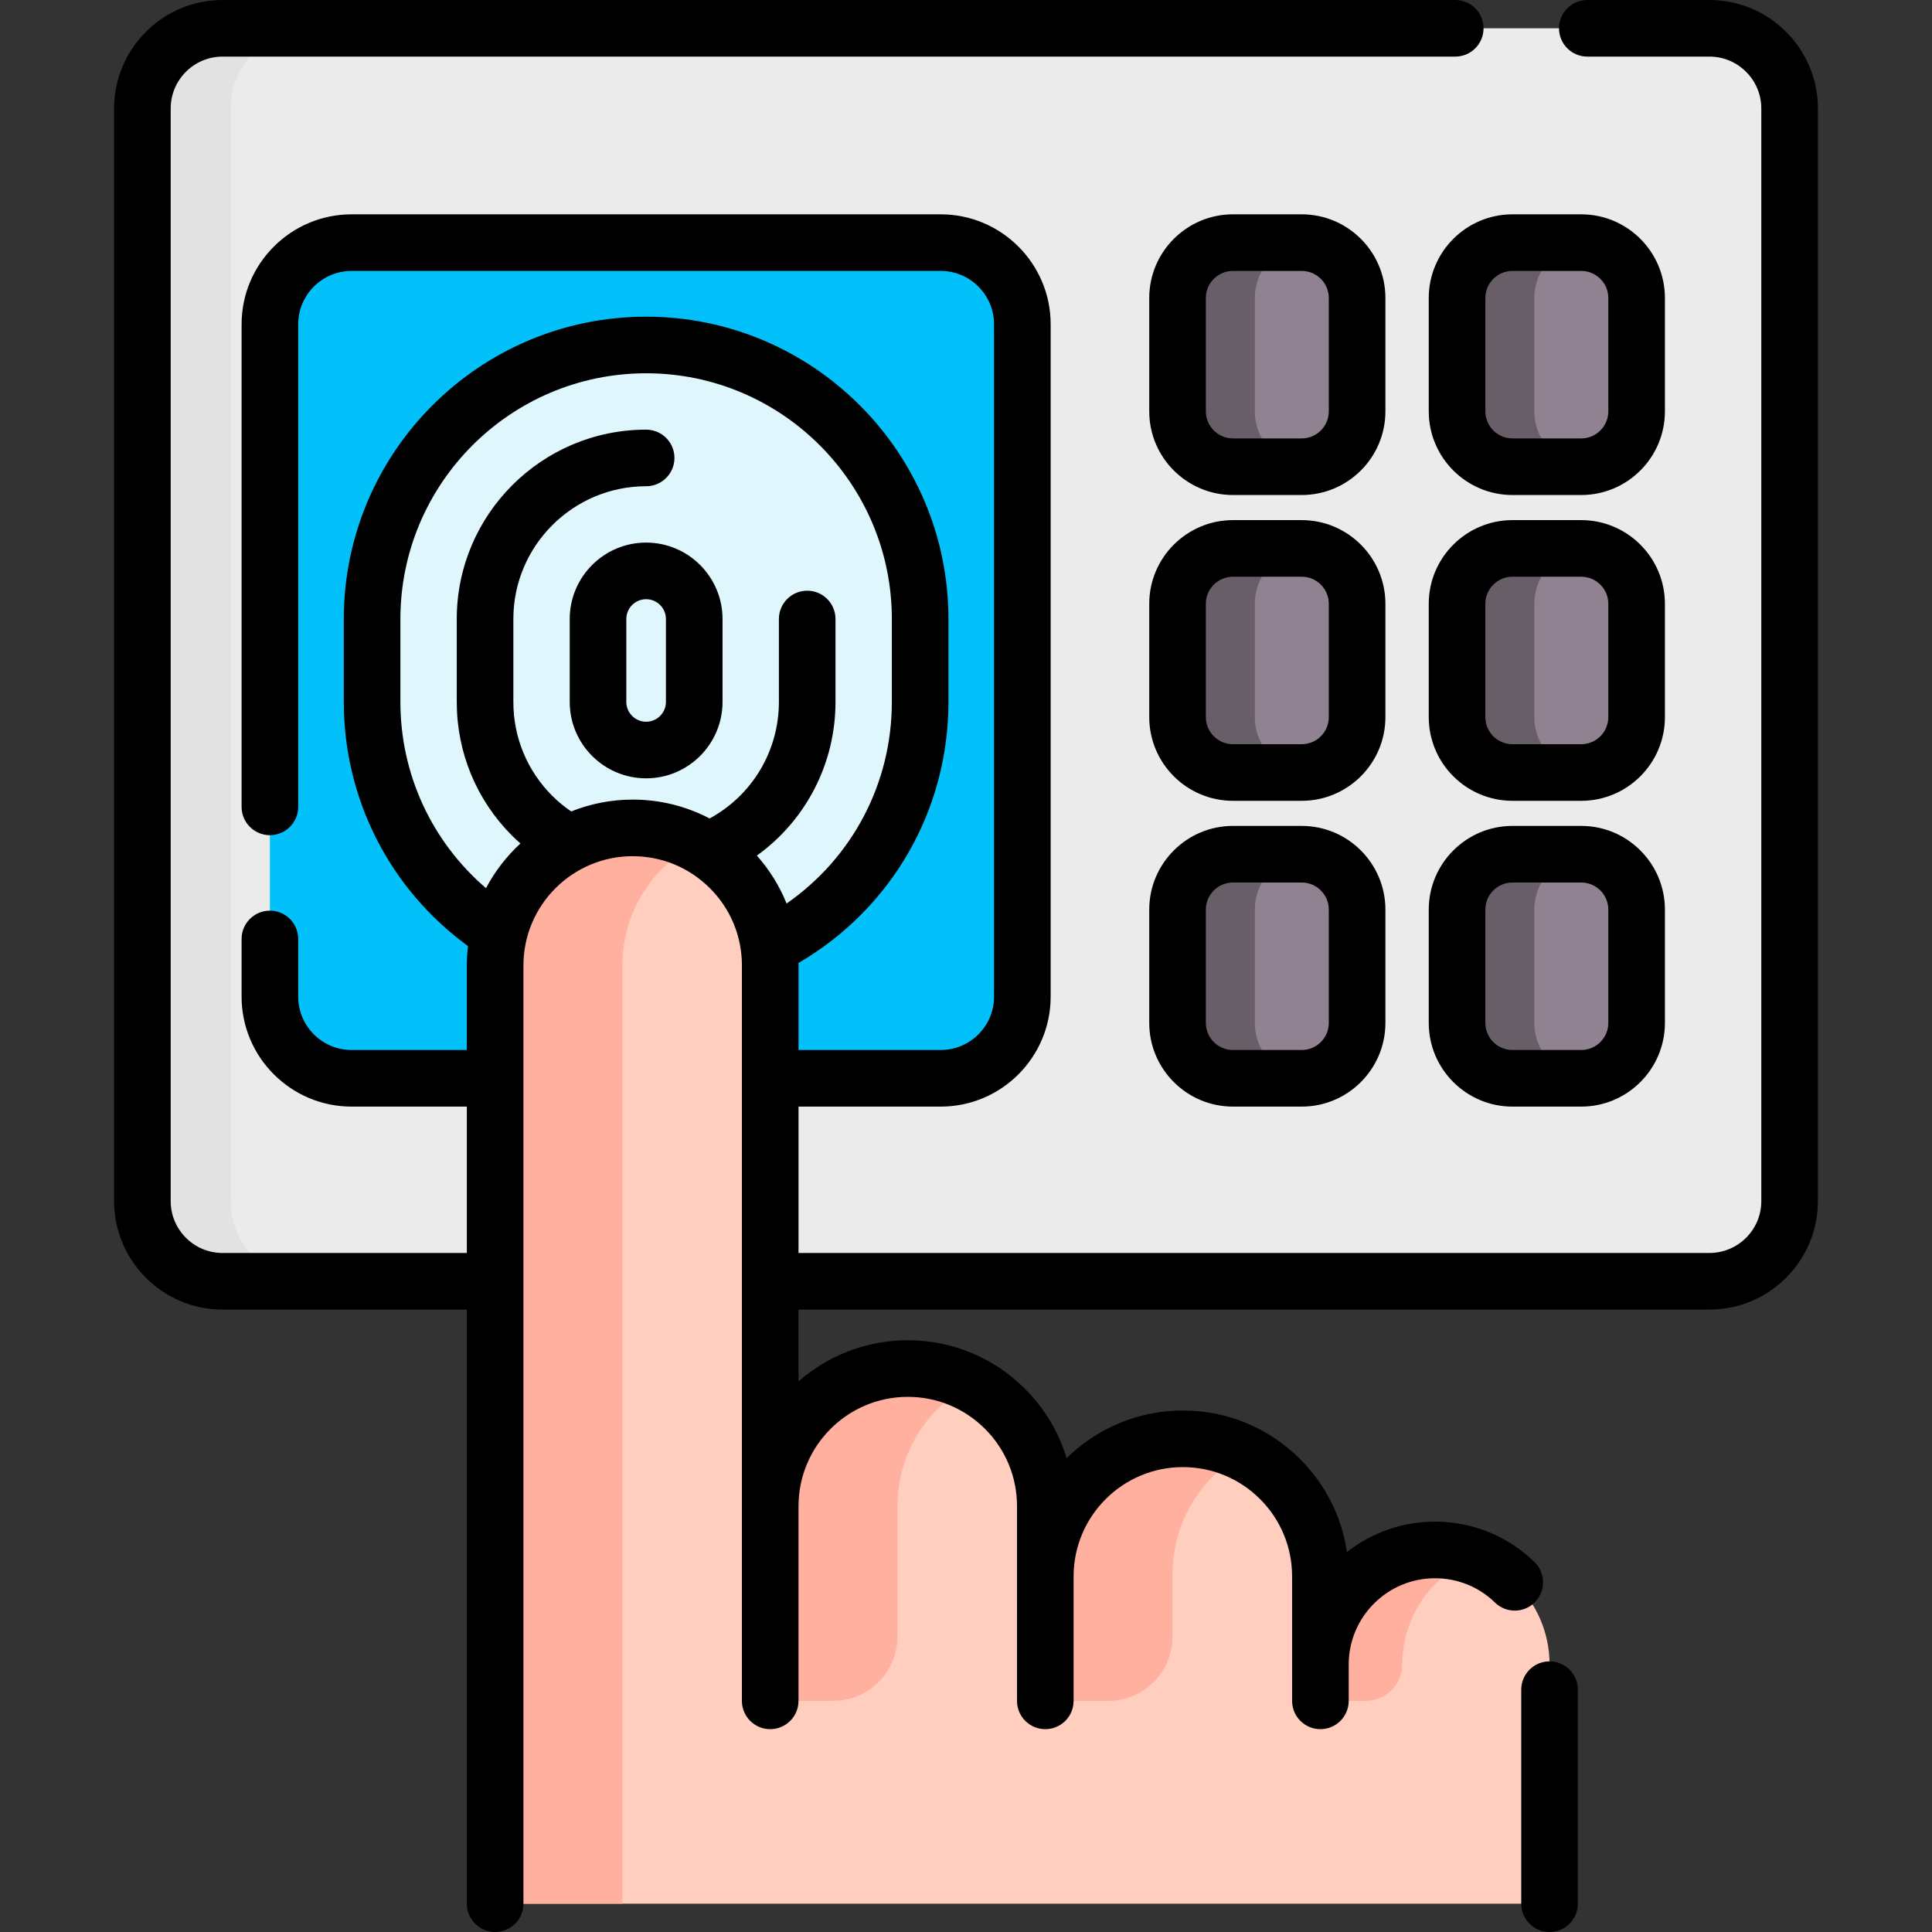 <svg id="Capa_1" enable-background="new 0 0 512 512" height="512" viewBox="0 0 512 512" width="512" xmlns="http://www.w3.org/2000/svg"><rect x="0" y="0" width="512" height="512" fill="#333333" stroke="none"/><g><g><path d="m453.018 339.548h-394.046c-11.734 0-21.246-9.512-21.246-21.246v-289.554c0-11.734 9.512-21.246 21.246-21.246h394.046c11.734 0 21.246 9.512 21.246 21.246v289.554c-.001 11.734-9.513 21.246-21.246 21.246z" fill="#ebebeb"/><path d="m82.401 339.547h-23.43c-11.725 0-21.244-9.51-21.244-21.244v-289.559c0-11.735 9.52-21.244 21.244-21.244h23.43c-11.725 0-21.244 9.51-21.244 21.244v289.558c-.001 11.735 9.519 21.245 21.244 21.245z" fill="#e2e2e2"/><path d="m249.292 64.299h-156.123c-11.952 0-21.642 9.689-21.642 21.642v178.177c0 11.952 9.689 21.642 21.642 21.642h156.124c11.952 0 21.642-9.689 21.642-21.642v-178.177c-.001-11.952-9.69-21.642-21.643-21.642z" fill="#01c0fa"/><g><path d="m171.23 258.638c-40.043 0-72.62-32.578-72.62-72.62v-21.976c0-40.043 32.578-72.62 72.62-72.62s72.62 32.578 72.62 72.62v21.976c.001 40.043-32.577 72.62-72.62 72.62z" fill="#dff6fd"/></g><path d="m131.219 504.5v-248.646c0-20.127 16.315-36.452 36.442-36.452 10.068 0 19.179 4.081 25.775 10.677s10.677 15.706 10.677 25.775v143.282c0-20.127 16.325-36.452 36.452-36.452 10.068 0 19.179 4.081 25.775 10.677s10.677 15.716 10.677 25.775v18.62c0-20.127 16.315-36.452 36.452-36.452 10.068 0 19.179 4.081 25.775 10.677s10.677 15.716 10.677 25.775v23.35c0-16.764 13.591-30.355 30.365-30.355 8.382 0 15.976 3.393 21.464 8.891 5.498 5.498 8.901 13.082 8.901 21.464v63.394" fill="#ffcebf"/><g fill="#ffb09e"><path d="m349.919 441.106v9.64h12.043c5.324 0 9.64-4.316 9.64-9.64 0-8.382 3.403-15.966 8.901-21.464 2.984-2.994 6.596-5.359 10.617-6.885-3.363-1.297-7.015-2.006-10.837-2.006-8.382 0-15.976 3.393-21.464 8.891-5.497 5.498-8.9 13.082-8.9 21.464z"/><path d="m167.661 219.402c6.087 0 11.815 1.487 16.854 4.131-11.635 6.087-19.578 18.281-19.578 32.32v248.647h-33.718v-248.646c0-20.127 16.315-36.452 36.442-36.452z"/><path d="m241.084 362.688c5.89.084 11.431 1.56 16.324 4.127-11.635 6.087-19.578 18.281-19.578 32.32v34.557c0 9.418-7.635 17.053-17.053 17.053h-16.665v-50.921c0-20.333 16.639-37.424 36.972-37.136z"/><path d="m313.987 380.619c5.89.084 11.431 1.56 16.324 4.127-11.635 6.087-19.578 18.281-19.578 32.32v16.627c0 9.418-7.635 17.053-17.053 17.053h-16.665v-32.99c.001-20.334 16.64-37.426 36.972-37.137z"/></g><g><g><path d="m344.969 123.684h-18.227c-8.107 0-14.679-6.572-14.679-14.679v-30.027c0-8.107 6.572-14.679 14.679-14.679h18.227c8.107 0 14.679 6.572 14.679 14.679v30.028c0 8.106-6.572 14.678-14.679 14.678z" fill="#918291"/><path d="m346.098 123.635c-.374.039-.749.049-1.123.049h-18.233c-8.101 0-14.675-6.564-14.675-14.675v-30.029c0-8.101 6.574-14.675 14.675-14.675h18.233c.374 0 .749.01 1.123.049-7.579.572-13.551 6.909-13.551 14.626v30.029c0 7.727 5.972 14.054 13.551 14.626z" fill="#685e68"/><path d="m419.041 123.684h-18.227c-8.107 0-14.679-6.572-14.679-14.679v-30.027c0-8.107 6.572-14.679 14.679-14.679h18.227c8.107 0 14.679 6.572 14.679 14.679v30.028c-.001 8.106-6.572 14.678-14.679 14.678z" fill="#918291"/><path d="m420.17 123.635c-.374.039-.749.049-1.123.049h-18.233c-8.101 0-14.675-6.564-14.675-14.675v-30.029c0-8.101 6.574-14.675 14.675-14.675h18.233c.374 0 .749.01 1.123.049-7.579.572-13.551 6.909-13.551 14.626v30.029c0 7.727 5.972 14.054 13.551 14.626z" fill="#685e68"/></g><g><path d="m344.969 204.722h-18.227c-8.107 0-14.679-6.572-14.679-14.679v-30.028c0-8.107 6.572-14.679 14.679-14.679h18.227c8.107 0 14.679 6.572 14.679 14.679v30.028c0 8.107-6.572 14.679-14.679 14.679z" fill="#918291"/><path d="m346.098 204.673c-.374.039-.749.049-1.123.049h-18.233c-8.101 0-14.675-6.564-14.675-14.675v-30.029c0-8.101 6.574-14.675 14.675-14.675h18.233c.374 0 .749.01 1.123.049-7.579.572-13.551 6.909-13.551 14.626v30.029c0 7.727 5.972 14.054 13.551 14.626z" fill="#685e68"/><path d="m419.041 204.722h-18.227c-8.107 0-14.679-6.572-14.679-14.679v-30.028c0-8.107 6.572-14.679 14.679-14.679h18.227c8.107 0 14.679 6.572 14.679 14.679v30.028c-.001 8.107-6.572 14.679-14.679 14.679z" fill="#918291"/><path d="m420.17 204.673c-.374.039-.749.049-1.123.049h-18.233c-8.101 0-14.675-6.564-14.675-14.675v-30.029c0-8.101 6.574-14.675 14.675-14.675h18.233c.374 0 .749.01 1.123.049-7.579.572-13.551 6.909-13.551 14.626v30.029c0 7.727 5.972 14.054 13.551 14.626z" fill="#685e68"/></g><g><path d="m344.969 285.76h-18.227c-8.107 0-14.679-6.572-14.679-14.679v-30.028c0-8.107 6.572-14.679 14.679-14.679h18.227c8.107 0 14.679 6.572 14.679 14.679v30.028c0 8.107-6.572 14.679-14.679 14.679z" fill="#918291"/><path d="m346.098 285.711c-.374.039-.749.049-1.123.049h-18.233c-8.101 0-14.675-6.564-14.675-14.675v-30.029c0-8.101 6.574-14.675 14.675-14.675h18.233c.374 0 .749.01 1.123.049-7.579.572-13.551 6.909-13.551 14.626v30.029c0 7.727 5.972 14.054 13.551 14.626z" fill="#685e68"/><path d="m419.041 285.76h-18.227c-8.107 0-14.679-6.572-14.679-14.679v-30.028c0-8.107 6.572-14.679 14.679-14.679h18.227c8.107 0 14.679 6.572 14.679 14.679v30.028c-.001 8.107-6.572 14.679-14.679 14.679z" fill="#918291"/><path d="m420.17 285.711c-.374.039-.749.049-1.123.049h-18.233c-8.101 0-14.675-6.564-14.675-14.675v-30.029c0-8.101 6.574-14.675 14.675-14.675h18.233c.374 0 .749.01 1.123.049-7.579.572-13.551 6.909-13.551 14.626v30.029c0 7.727 5.972 14.054 13.551 14.626z" fill="#685e68"/></g></g></g><g><path d="m191.479 186.018v-21.977c0-11.166-9.083-20.249-20.249-20.249s-20.249 9.083-20.249 20.249v21.977c0 11.166 9.083 20.249 20.249 20.249s20.249-9.083 20.249-20.249zm-15 0c0 2.895-2.354 5.249-5.249 5.249s-5.249-2.354-5.249-5.249v-21.977c0-2.895 2.354-5.249 5.249-5.249s5.249 2.354 5.249 5.249z"/><path d="m453.015 0h-32.359c-4.143 0-7.5 3.358-7.5 7.5s3.357 7.5 7.5 7.5h32.359c7.582 0 13.75 6.168 13.75 13.75v289.56c0 7.576-6.168 13.74-13.75 13.74h-241.4v-38.79h37.68c16.068 0 29.141-13.072 29.141-29.14v-178.18c0-16.068-13.072-29.14-29.141-29.14h-156.12c-16.074 0-29.15 13.072-29.15 29.14v127.89c0 4.142 3.358 7.5 7.5 7.5s7.5-3.358 7.5-7.5v-127.89c0-7.797 6.348-14.14 14.15-14.14h156.12c7.797 0 14.141 6.343 14.141 14.14v178.18c0 7.796-6.344 14.14-14.141 14.14h-37.68v-22.41c0-.217-.013-.433-.016-.649 24.64-14.362 39.749-40.425 39.749-69.181v-21.983c0-44.175-35.939-80.114-80.114-80.114-44.181 0-80.124 35.939-80.124 80.114v21.983c0 25.777 12.213 49.604 32.914 64.699-.197 1.685-.309 3.395-.309 5.131v22.41h-30.54c-7.803 0-14.15-6.343-14.15-14.14v-15.29c0-4.142-3.358-7.5-7.5-7.5s-7.5 3.358-7.5 7.5v15.29c0 16.068 13.077 29.14 29.15 29.14h30.54v38.79h-64.74c-7.576 0-13.74-6.164-13.74-13.74v-289.56c0-7.582 6.164-13.75 13.74-13.75h326.68c4.143 0 7.5-3.358 7.5-7.5s-3.357-7.5-7.5-7.5h-326.68c-15.847 0-28.74 12.897-28.74 28.75v289.56c0 15.847 12.893 28.74 28.74 28.74h64.74v157.45c0 4.142 3.358 7.5 7.5 7.5s7.5-3.358 7.5-7.5v-248.65c0-15.963 12.987-28.95 28.95-28.95 7.728 0 14.996 3.013 20.471 8.488 5.468 5.459 8.479 12.727 8.479 20.462v143.228c0 .02-.003.039-.003.058v51.61c0 4.142 3.358 7.5 7.5 7.5s7.5-3.358 7.5-7.5v-51.548c0-.02.003-.039.003-.058 0-15.969 12.987-28.96 28.95-28.96 7.728 0 14.997 3.013 20.467 8.483s8.482 12.742 8.482 20.477l.001 51.606c0 4.142 3.357 7.5 7.5 7.5s7.5-3.358 7.5-7.5v-32.99c0-.004-.001-.008-.001-.012.008-15.961 12.992-28.944 28.95-28.944 7.726 0 15 3.014 20.473 8.479 5.467 5.475 8.478 12.749 8.478 20.48l.004 32.986c0 4.142 3.357 7.5 7.5 7.5s7.5-3.358 7.5-7.5v-9.64c0-.017-.002-.033-.002-.05.029-12.58 10.276-22.806 22.869-22.806 5.987 0 11.636 2.291 15.905 6.452 2.967 2.891 7.715 2.829 10.605-.137 2.892-2.967 2.83-7.715-.137-10.606-7.087-6.905-16.453-10.708-26.374-10.708-8.796 0-16.901 3.014-23.337 8.062-1.357-9.29-5.642-17.867-12.403-24.639-8.314-8.301-19.352-12.873-31.08-12.873-11.987 0-22.868 4.824-30.805 12.634-2.063-6.87-5.807-13.163-11.021-18.377-8.304-8.304-19.339-12.876-31.074-12.876-11.079 0-21.211 4.12-28.95 10.911v-19.042h241.399c15.853 0 28.75-12.893 28.75-28.74v-289.56c.001-15.853-12.897-28.75-28.749-28.75zm-301.641 215.043c-1.793-1.229-3.483-2.604-5.026-4.146-6.644-6.645-10.303-15.479-10.303-24.877v-21.98c0-19.398 15.786-35.18 35.19-35.18 4.142 0 7.5-3.358 7.5-7.5s-3.358-7.5-7.5-7.5c-27.675 0-50.19 22.511-50.19 50.18v21.98c0 13.404 5.219 26.005 14.697 35.484.702.702 1.437 1.369 2.177 2.027-3.675 3.385-6.769 7.387-9.124 11.84-14.343-12.301-22.685-30.161-22.685-49.351v-21.983c0-35.904 29.214-65.114 65.124-65.114 35.904 0 65.114 29.21 65.114 65.114v21.983c0 21.599-10.49 41.333-27.895 53.419-1.856-4.613-4.504-8.9-7.874-12.697 12.925-9.291 20.836-24.31 20.836-40.722v-21.98c0-4.142-3.358-7.5-7.5-7.5s-7.5 3.358-7.5 7.5v21.98c0 13.015-7.108 24.766-18.362 30.883-6.217-3.266-13.169-5.003-20.388-5.003-5.755 0-11.249 1.123-16.291 3.143z"/><path d="m410.646 440.28c-4.143 0-7.5 3.358-7.5 7.5v56.72c0 4.142 3.357 7.5 7.5 7.5s7.5-3.358 7.5-7.5v-56.72c0-4.142-3.358-7.5-7.5-7.5z"/><path d="m367.147 78.978c0-12.229-9.949-22.179-22.179-22.179h-18.227c-12.229 0-22.179 9.949-22.179 22.179v30.027c0 12.229 9.949 22.179 22.179 22.179h18.227c12.229 0 22.179-9.949 22.179-22.179zm-15 30.027c0 3.958-3.221 7.179-7.179 7.179h-18.227c-3.958 0-7.179-3.22-7.179-7.179v-30.027c0-3.958 3.221-7.179 7.179-7.179h18.227c3.958 0 7.179 3.22 7.179 7.179z"/><path d="m441.22 78.978c0-12.229-9.949-22.179-22.179-22.179h-18.228c-12.229 0-22.179 9.949-22.179 22.179v30.027c0 12.229 9.949 22.179 22.179 22.179h18.228c12.229 0 22.179-9.949 22.179-22.179zm-15 30.027c0 3.958-3.221 7.179-7.179 7.179h-18.228c-3.958 0-7.179-3.22-7.179-7.179v-30.027c0-3.958 3.221-7.179 7.179-7.179h18.228c3.958 0 7.179 3.22 7.179 7.179z"/><path d="m367.147 160.016c0-12.229-9.949-22.179-22.179-22.179h-18.227c-12.229 0-22.179 9.949-22.179 22.179v30.027c0 12.229 9.949 22.179 22.179 22.179h18.227c12.229 0 22.179-9.949 22.179-22.179zm-15 30.027c0 3.958-3.221 7.179-7.179 7.179h-18.227c-3.958 0-7.179-3.22-7.179-7.179v-30.027c0-3.958 3.221-7.179 7.179-7.179h18.227c3.958 0 7.179 3.22 7.179 7.179z"/><path d="m441.22 160.016c0-12.229-9.949-22.179-22.179-22.179h-18.228c-12.229 0-22.179 9.949-22.179 22.179v30.027c0 12.229 9.949 22.179 22.179 22.179h18.228c12.229 0 22.179-9.949 22.179-22.179zm-15 30.027c0 3.958-3.221 7.179-7.179 7.179h-18.228c-3.958 0-7.179-3.22-7.179-7.179v-30.027c0-3.958 3.221-7.179 7.179-7.179h18.228c3.958 0 7.179 3.22 7.179 7.179z"/><path d="m344.969 218.875h-18.227c-12.229 0-22.179 9.949-22.179 22.179v30.027c0 12.229 9.949 22.179 22.179 22.179h18.227c12.229 0 22.179-9.949 22.179-22.179v-30.027c-.001-12.229-9.95-22.179-22.179-22.179zm7.178 52.207c0 3.958-3.221 7.179-7.179 7.179h-18.227c-3.958 0-7.179-3.22-7.179-7.179v-30.027c0-3.958 3.221-7.179 7.179-7.179h18.227c3.958 0 7.179 3.22 7.179 7.179z"/><path d="m419.041 218.875h-18.228c-12.229 0-22.179 9.949-22.179 22.179v30.027c0 12.229 9.949 22.179 22.179 22.179h18.228c12.229 0 22.179-9.949 22.179-22.179v-30.027c0-12.229-9.949-22.179-22.179-22.179zm7.179 52.207c0 3.958-3.221 7.179-7.179 7.179h-18.228c-3.958 0-7.179-3.22-7.179-7.179v-30.027c0-3.958 3.221-7.179 7.179-7.179h18.228c3.958 0 7.179 3.22 7.179 7.179z"/></g></g></svg>